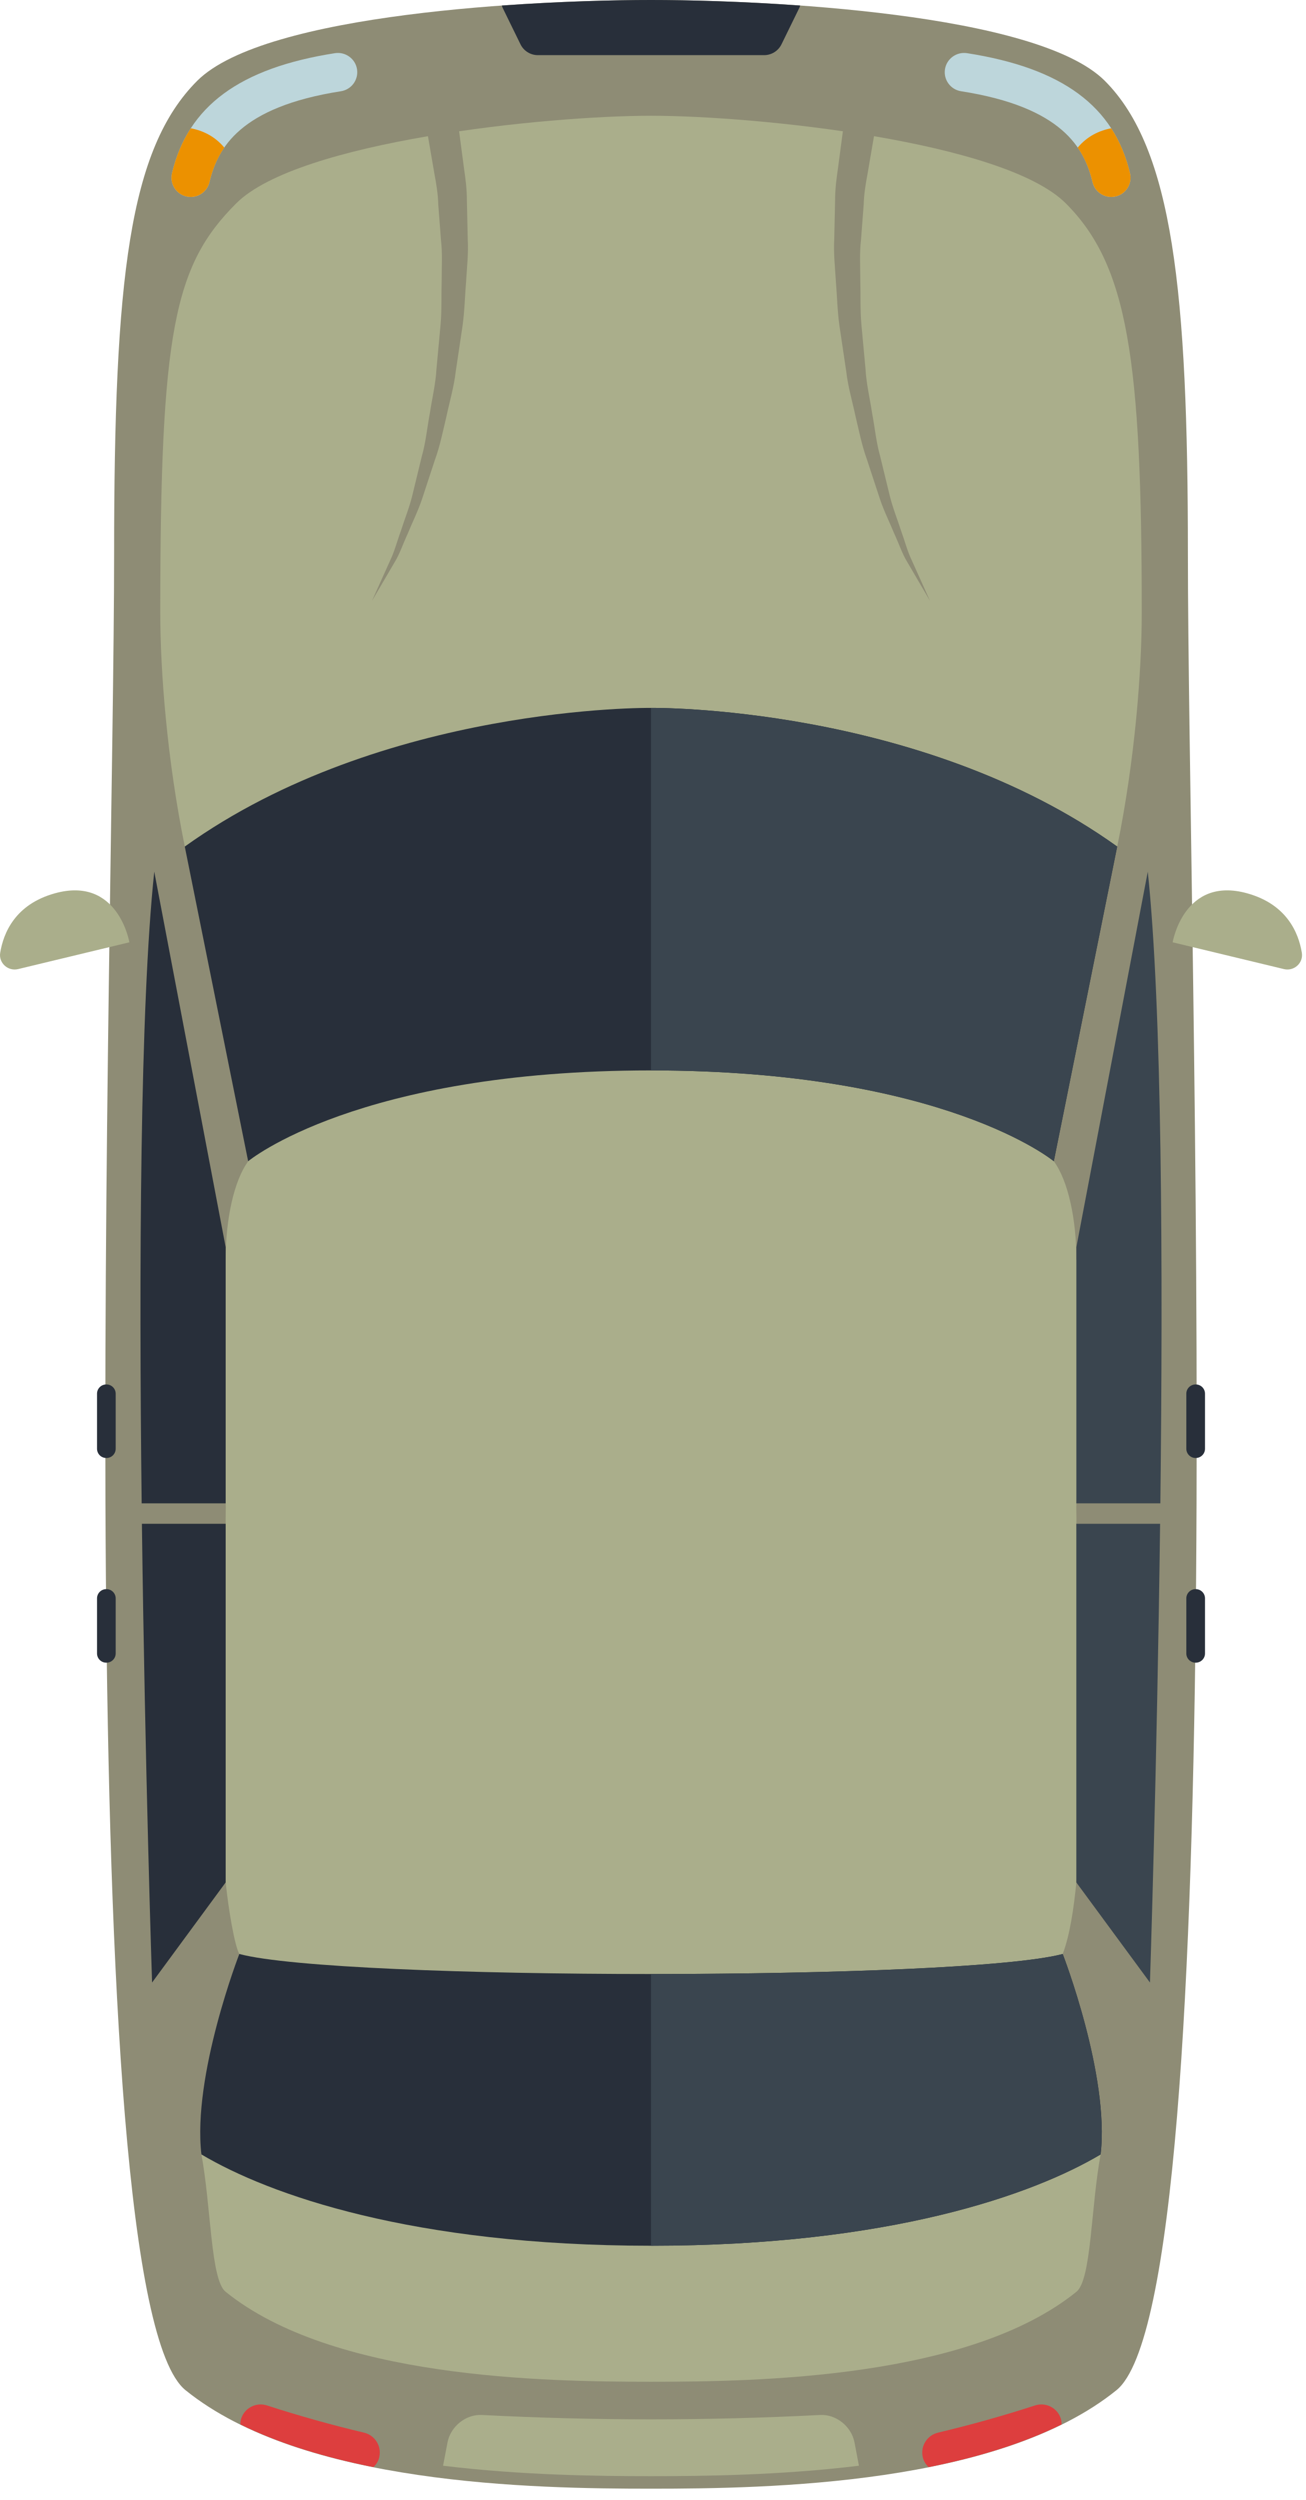 <svg width="93" height="178" viewBox="0 0 93 178" fill="none" xmlns="http://www.w3.org/2000/svg">
<path d="M84.59 39.403C84.59 20.757 83.518 10.599 78.675 5.756C73.832 0.913 54.528 0 46.358 0C38.188 0 18.885 0.913 14.041 5.756C9.198 10.599 8.126 19.814 8.126 39.403C8.126 66.234 4.869 163.441 13.212 170.184C21.556 176.927 37.963 177.197 46.357 177.197C54.752 177.197 71.159 176.927 79.502 170.184C87.847 163.441 84.59 66.234 84.59 39.403Z" fill="#8E8C75"/>
<path d="M81.304 43.631C81.304 25.581 80.325 18.909 75.898 14.482C71.471 10.055 53.826 8.242 46.358 8.242C38.89 8.242 21.246 10.055 16.819 14.482C12.392 18.909 11.413 23.586 11.413 43.631C11.413 47.803 11.897 54.084 13.16 60.277C15.522 65.532 16.791 74.221 17.674 82.683C16.665 84.062 16.071 86.784 16.071 89.664C14.736 93.599 15.733 101.911 16.071 107.04C16.09 107.321 16.053 108.213 16.071 108.493C16.071 108.493 15.274 126.207 16.071 134.027C16.264 135.919 16.706 138.538 17.042 139.125C17.319 141.527 13.996 151.551 14.342 153.397C15.036 157.1 14.994 162.31 16.062 163.173C23.689 169.337 38.686 169.584 46.359 169.584C54.032 169.584 69.029 169.337 76.656 163.173C77.724 162.31 77.682 157.1 78.376 153.397C78.722 151.552 75.398 141.527 75.676 139.125C76.196 137.738 76.455 135.919 76.648 134.027C77.446 126.208 76.648 108.493 76.648 108.493C76.666 108.213 76.629 107.321 76.648 107.04C76.986 101.91 77.983 93.598 76.648 89.664C76.648 86.784 76.054 84.062 75.045 82.683C75.927 74.221 77.196 65.532 79.558 60.277C80.82 54.084 81.304 47.803 81.304 43.631Z" fill="#AAAE8B"/>
<path d="M16.07 107.04V88.8L10.985 62.062C9.969 71.656 9.893 90.275 10.088 107.04H16.07Z" fill="#282F3A"/>
<path d="M10.105 108.496C10.328 126.031 10.829 141.158 10.829 141.158L16.07 134.03V108.496H10.105Z" fill="#282F3A"/>
<path d="M46.357 50.403C46.357 50.403 27.264 50.165 13.158 60.276L17.671 82.682C17.671 82.682 25.433 76.215 46.356 76.215C67.279 76.215 75.041 82.682 75.041 82.682L79.554 60.276C65.45 50.165 46.357 50.403 46.357 50.403Z" fill="#282F3A"/>
<path d="M76.647 107.04V88.8L81.733 62.062C82.749 71.656 82.823 90.275 82.629 107.04H76.647Z" fill="#3A454F"/>
<path d="M82.611 108.496C82.388 126.031 81.888 141.158 81.888 141.158L76.645 134.03V108.496H82.611Z" fill="#3A454F"/>
<path d="M75.675 139.125C68.56 141.027 24.157 141.027 17.042 139.125C17.042 139.125 13.691 147.761 14.342 153.397C19.159 156.26 29.36 159.898 46.359 159.898C63.358 159.898 73.559 156.26 78.376 153.397C79.026 147.762 75.675 139.125 75.675 139.125Z" fill="#282F3A"/>
<path d="M9.213 67.092L1.289 69C0.573 69.173 -0.105 68.567 0.014 67.84C0.244 66.424 1.08 64.391 3.899 63.607C8.413 62.349 9.213 67.092 9.213 67.092Z" fill="#AAAE8B"/>
<path d="M83.504 67.092L91.429 69C92.145 69.173 92.823 68.567 92.704 67.84C92.474 66.424 91.638 64.391 88.819 63.607C84.304 62.349 83.504 67.092 83.504 67.092Z" fill="#AAAE8B"/>
<path d="M32.633 8.898C32.633 8.898 32.704 9.436 32.829 10.378C32.891 10.849 32.967 11.421 33.054 12.077C33.15 12.729 33.25 13.468 33.248 14.324C33.267 15.165 33.287 16.077 33.308 17.041C33.366 18.009 33.253 19 33.192 20.033C33.105 21.063 33.088 22.133 32.937 23.206C32.777 24.277 32.615 25.364 32.453 26.451C32.33 27.543 32.011 28.602 31.79 29.658C31.537 30.708 31.334 31.75 30.978 32.72C30.657 33.695 30.348 34.638 30.054 35.532C29.754 36.422 29.349 37.223 29.041 37.981C28.696 38.725 28.464 39.441 28.112 40.012C27.776 40.587 27.482 41.087 27.241 41.5C26.761 42.32 26.486 42.788 26.486 42.788C26.486 42.788 26.709 42.292 27.1 41.424C27.294 40.993 27.53 40.469 27.8 39.868C28.088 39.278 28.273 38.547 28.55 37.789C28.794 37.017 29.128 36.206 29.353 35.307C29.571 34.407 29.802 33.458 30.04 32.476C30.319 31.507 30.414 30.459 30.61 29.421C30.768 28.375 31.023 27.33 31.082 26.254C31.181 25.186 31.279 24.119 31.377 23.068C31.465 22.018 31.422 20.977 31.451 19.977C31.454 18.977 31.511 18.002 31.403 17.107C31.335 16.208 31.27 15.357 31.21 14.572C31.19 13.795 31.062 13.059 30.94 12.405C30.828 11.753 30.73 11.185 30.65 10.717C30.489 9.781 30.397 9.246 30.397 9.246L32.633 8.898Z" fill="#8E8C75"/>
<path d="M62.316 9.243C62.316 9.243 62.224 9.778 62.063 10.713C61.983 11.181 61.885 11.749 61.773 12.402C61.651 13.056 61.523 13.791 61.503 14.569C61.443 15.354 61.378 16.203 61.31 17.104C61.202 18 61.259 18.974 61.262 19.974C61.291 20.974 61.248 22.015 61.336 23.064C61.433 24.116 61.532 25.183 61.631 26.25C61.69 27.326 61.945 28.372 62.103 29.418C62.299 30.456 62.395 31.503 62.673 32.472C62.911 33.455 63.141 34.404 63.36 35.303C63.585 36.203 63.919 37.014 64.163 37.785C64.44 38.544 64.625 39.275 64.913 39.864C65.183 40.465 65.419 40.989 65.613 41.42C66.004 42.288 66.227 42.785 66.227 42.785C66.227 42.785 65.953 42.316 65.472 41.496C65.23 41.084 64.937 40.584 64.601 40.008C64.249 39.438 64.017 38.722 63.672 37.977C63.364 37.219 62.959 36.419 62.659 35.529C62.365 34.635 62.055 33.691 61.735 32.717C61.38 31.747 61.177 30.704 60.924 29.654C60.703 28.599 60.384 27.54 60.261 26.448C60.099 25.36 59.937 24.273 59.777 23.203C59.627 22.13 59.609 21.061 59.522 20.029C59.461 18.997 59.348 18.005 59.406 17.038C59.427 16.073 59.448 15.162 59.466 14.32C59.465 13.466 59.565 12.726 59.66 12.073C59.747 11.418 59.822 10.845 59.885 10.374C60.009 9.433 60.081 8.895 60.081 8.895L62.316 9.243Z" fill="#8E8C75"/>
<path d="M75.043 82.682L79.556 60.276C65.45 50.165 46.357 50.403 46.357 50.403V76.215C67.28 76.215 75.043 82.682 75.043 82.682Z" fill="#3A454F"/>
<path d="M75.674 139.125C75.434 139.189 75.174 139.246 74.901 139.298C74.828 139.312 74.735 139.325 74.658 139.338C74.497 139.365 74.341 139.395 74.17 139.419C69.287 140.174 57.832 140.552 46.357 140.552V159.898C63.356 159.898 73.557 156.26 78.374 153.397C79.025 147.762 75.674 139.125 75.674 139.125Z" fill="#3A454F"/>
<path d="M55.65 3.155L56.931 0.537C56.954 0.49 56.962 0.441 56.979 0.394C52.849 0.097 49.013 0 46.357 0C43.701 0 39.866 0.098 35.735 0.394C35.752 0.442 35.76 0.49 35.783 0.537L37.064 3.155C37.295 3.627 37.775 3.927 38.301 3.927H54.412C54.939 3.927 55.419 3.627 55.65 3.155Z" fill="#282F3A"/>
<path d="M13.583 14.026C13.478 14.026 13.371 14.014 13.265 13.989C12.528 13.814 12.072 13.075 12.247 12.338C13.381 7.56 17.07 4.843 23.858 3.785C24.599 3.674 25.307 4.181 25.424 4.93C25.541 5.678 25.028 6.379 24.279 6.496C17.076 7.619 15.491 10.546 14.916 12.972C14.766 13.602 14.204 14.026 13.583 14.026Z" fill="#BDD6DB"/>
<path d="M13.585 9.133C12.974 10.076 12.53 11.142 12.247 12.336C12.072 13.073 12.528 13.813 13.265 13.987C13.371 14.012 13.478 14.024 13.583 14.024C14.204 14.024 14.766 13.6 14.916 12.969C15.104 12.176 15.406 11.329 15.971 10.508C15.286 9.687 14.425 9.294 13.585 9.133Z" fill="#EC9100"/>
<path d="M79.132 14.026C79.237 14.026 79.344 14.014 79.45 13.989C80.187 13.814 80.643 13.075 80.468 12.338C79.334 7.56 75.645 4.843 68.857 3.785C68.116 3.674 67.408 4.181 67.291 4.93C67.174 5.678 67.687 6.379 68.436 6.496C75.639 7.619 77.224 10.546 77.799 12.972C77.949 13.602 78.511 14.026 79.132 14.026Z" fill="#BDD6DB"/>
<path d="M79.13 9.133C79.741 10.076 80.185 11.142 80.468 12.336C80.643 13.073 80.187 13.813 79.45 13.987C79.344 14.012 79.237 14.024 79.132 14.024C78.511 14.024 77.949 13.6 77.799 12.969C77.611 12.176 77.309 11.329 76.744 10.508C77.429 9.687 78.29 9.294 79.13 9.133Z" fill="#EC9100"/>
<path d="M46.358 176.305C50.152 176.305 55.583 176.243 61.165 175.561C61.06 175.011 60.955 174.461 60.85 173.91C60.629 172.754 59.537 171.89 58.402 171.948C50.378 172.362 42.338 172.362 34.314 171.948C33.179 171.89 32.087 172.754 31.866 173.91C31.762 174.46 31.657 175.011 31.551 175.561C37.134 176.243 42.565 176.305 46.358 176.305Z" fill="#AAAE8B"/>
<path d="M27.004 174.963C27.006 174.953 27.008 174.944 27.01 174.934C27.182 174.153 26.693 173.389 25.914 173.204C23.597 172.655 21.297 172.011 19.02 171.272C18.259 171.025 17.443 171.424 17.184 172.18C17.181 172.189 17.177 172.199 17.174 172.208C17.127 172.345 17.126 172.483 17.12 172.621C19.95 174.017 23.216 174.987 26.595 175.661C26.785 175.47 26.942 175.245 27.004 174.963Z" fill="#DD3E3E"/>
<path d="M75.533 172.18C75.274 171.423 74.458 171.025 73.697 171.272C71.419 172.011 69.12 172.655 66.803 173.204C66.025 173.389 65.535 174.153 65.707 174.934C65.709 174.944 65.711 174.953 65.713 174.963C65.775 175.244 65.932 175.47 66.121 175.662C69.501 174.989 72.766 174.018 75.596 172.622C75.59 172.484 75.589 172.346 75.542 172.209C75.54 172.199 75.536 172.189 75.533 172.18Z" fill="#DD3E3E"/>
<path d="M7.58 103.81H7.567C7.203 103.81 6.909 103.515 6.909 103.152V99.232C6.909 98.868 7.204 98.574 7.567 98.574H7.58C7.944 98.574 8.238 98.869 8.238 99.232V103.152C8.238 103.516 7.943 103.81 7.58 103.81Z" fill="#282F3A"/>
<path d="M7.58 118.384H7.567C7.203 118.384 6.909 118.089 6.909 117.726V113.806C6.909 113.443 7.204 113.148 7.567 113.148H7.58C7.944 113.148 8.238 113.443 8.238 113.806V117.726C8.238 118.089 7.943 118.384 7.58 118.384Z" fill="#282F3A"/>
<path d="M85.15 103.81H85.136C84.773 103.81 84.478 103.515 84.478 103.152V99.232C84.478 98.868 84.773 98.574 85.136 98.574H85.15C85.513 98.574 85.808 98.869 85.808 99.232V103.152C85.808 103.516 85.513 103.81 85.15 103.81Z" fill="#282F3A"/>
<path d="M85.15 118.384H85.136C84.773 118.384 84.478 118.089 84.478 117.726V113.806C84.478 113.443 84.773 113.148 85.136 113.148H85.15C85.513 113.148 85.808 113.443 85.808 113.806V117.726C85.808 118.089 85.513 118.384 85.15 118.384Z" fill="#282F3A"/>
</svg>
